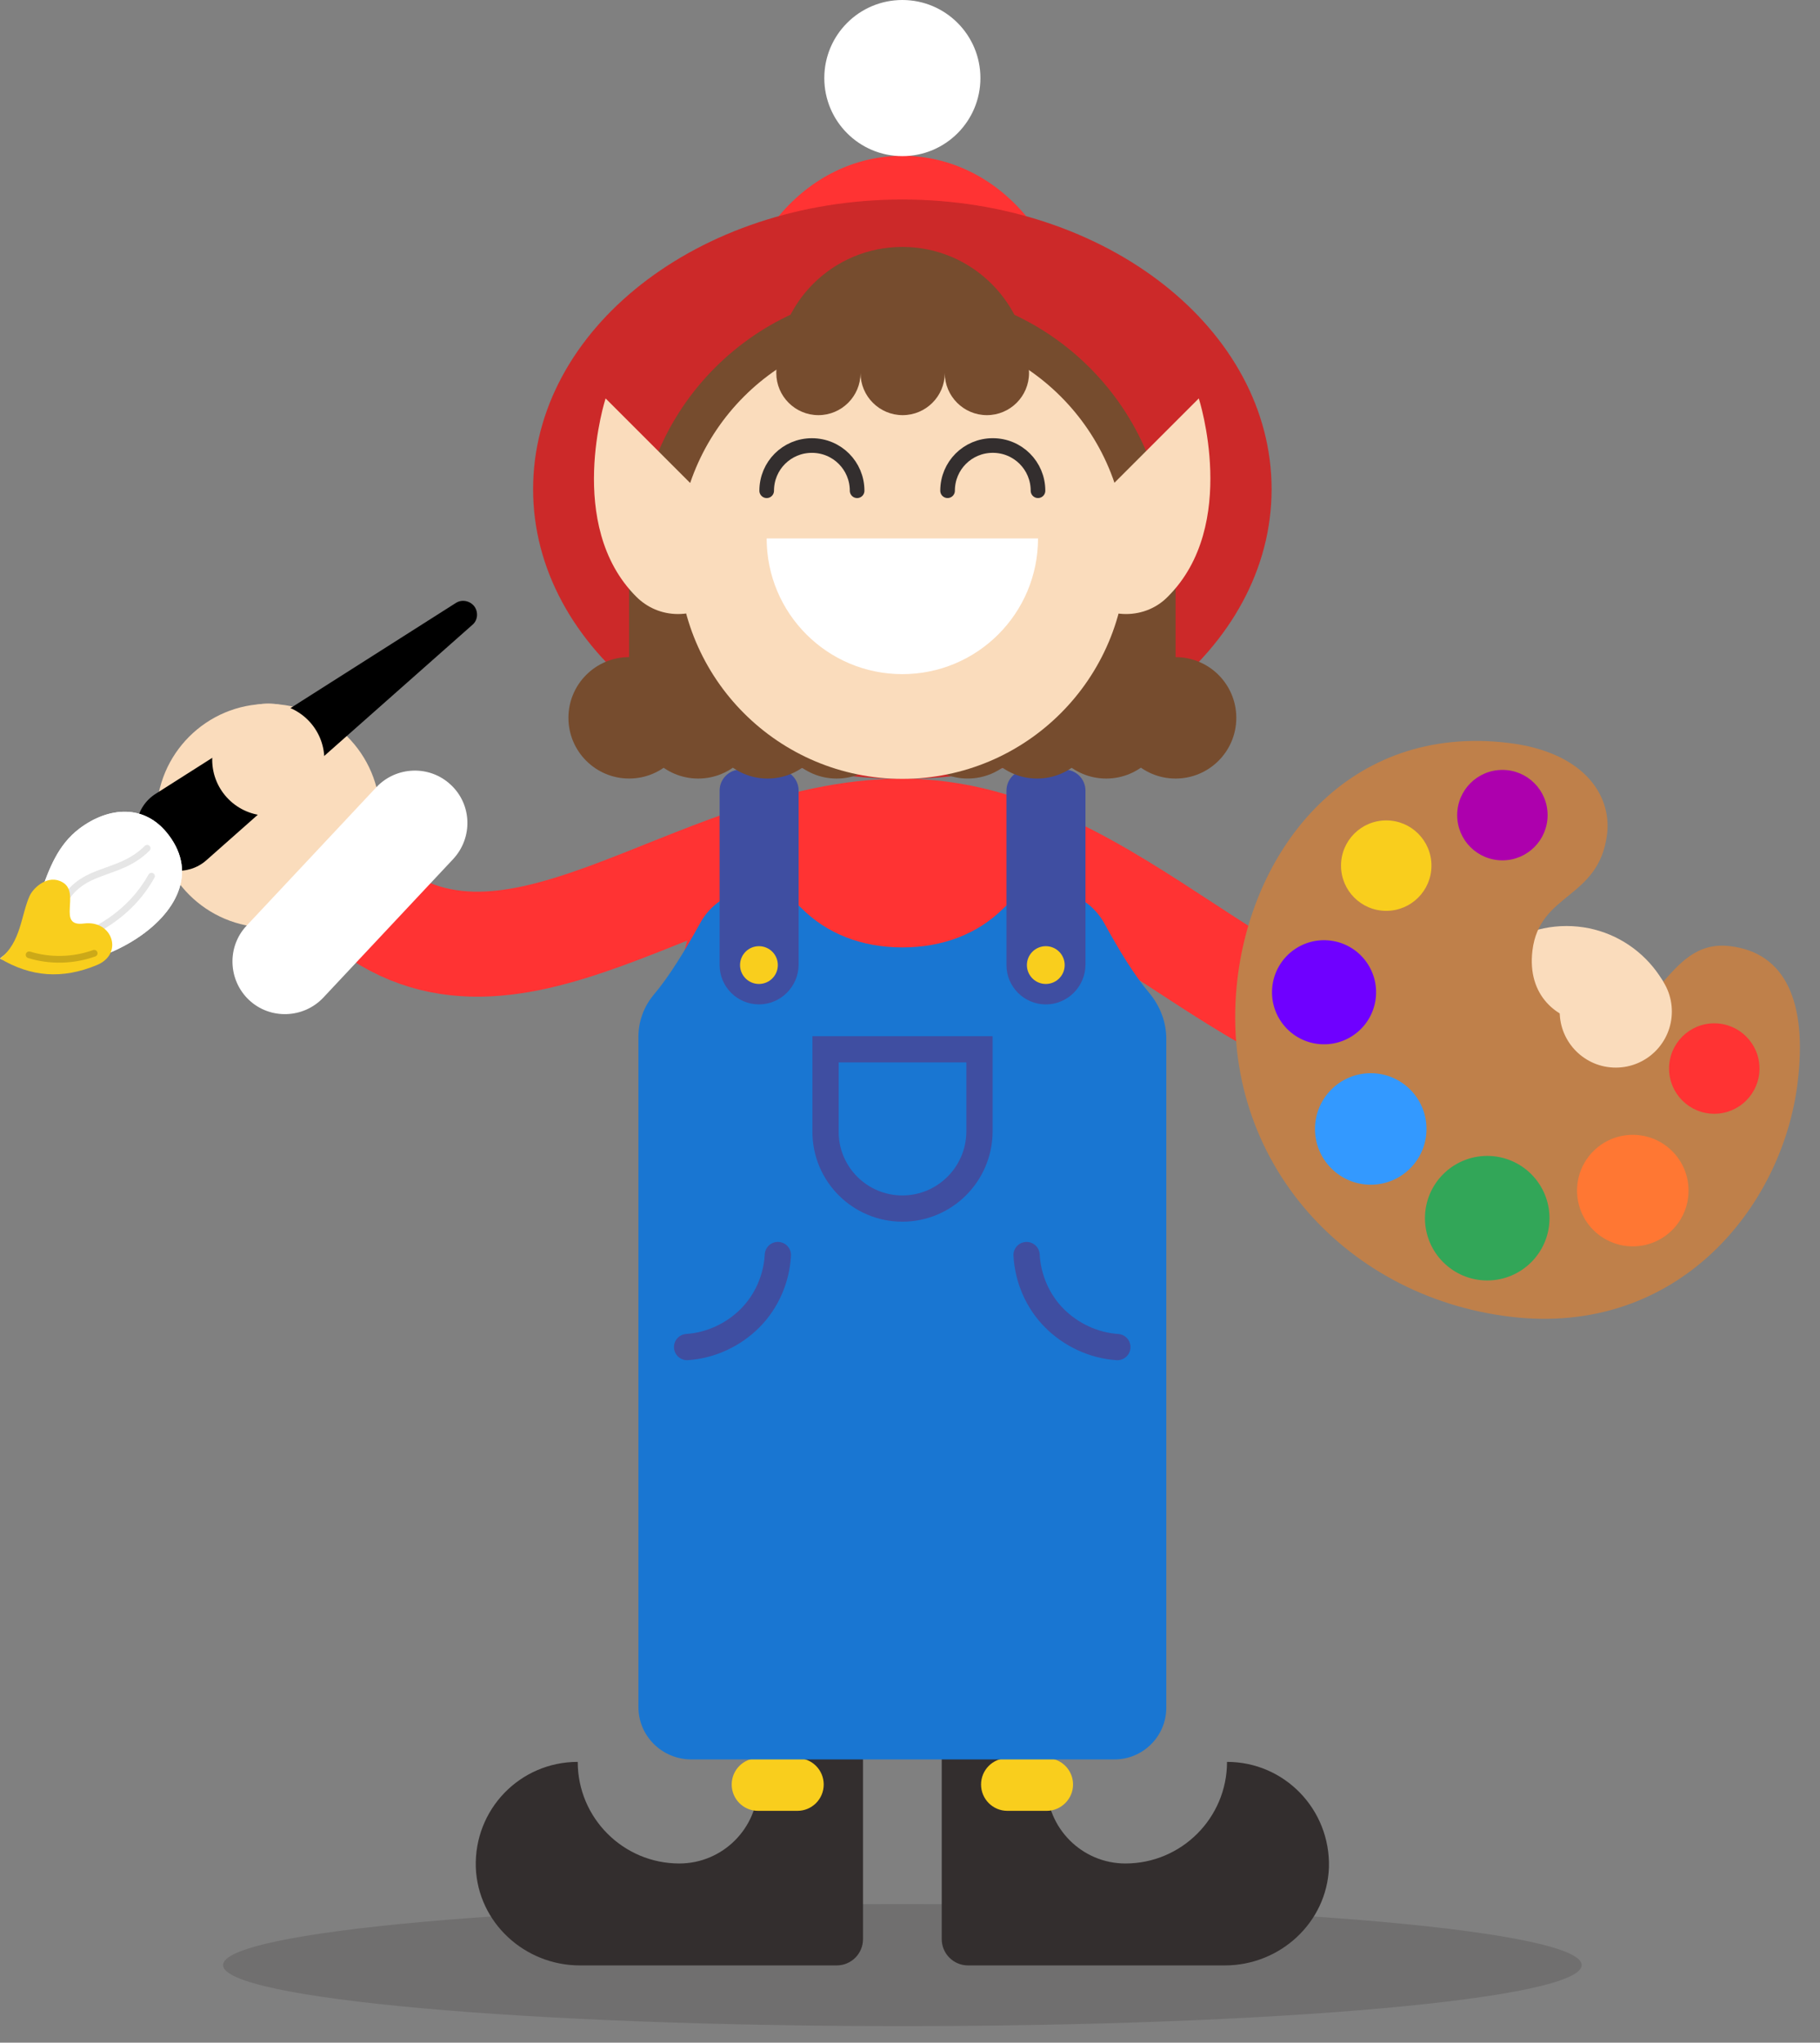 <svg width="90" height="101" fill="none" xmlns="http://www.w3.org/2000/svg"><rect width="100%" height="100%" fill="#808080" stroke="none"/><path opacity=".2" d="M44.623 100.182c18.553 0 33.593-1.351 33.593-3.018 0-1.667-15.04-3.018-33.593-3.018-18.553 0-33.593 1.351-33.593 3.018 0 1.667 15.04 3.018 33.593 3.018z" fill="#332E2E"/><path d="M49.158 64.093v20.419" stroke="#FADCBC" stroke-width="5.192" stroke-miterlimit="10" stroke-linecap="round"/><path d="M60.677 87.116c0 2.773-2.252 5.024-5.024 5.024-2.145 0-3.891-1.746-3.891-3.891v-3.722h-5.193v11.351c0 .72.582 1.302 1.302 1.302h12.699c2.727 0 5.04-2.114 5.147-4.841.077-2.88-2.206-5.223-5.04-5.223z" fill="#332E2E"/><path d="M51.761 89.537h-1.945c-.72 0-1.302-.582-1.302-1.302 0-.72.582-1.302 1.302-1.302h1.945c.72 0 1.302.582 1.302 1.302 0 .72-.598 1.302-1.302 1.302z" fill="#F9CE1D"/><path d="M40.073 64.093v20.419" stroke="#FADCBC" stroke-width="5.192" stroke-miterlimit="10" stroke-linecap="round"/><path d="M28.569 87.116c0 2.773 2.252 5.024 5.024 5.024 2.145 0 3.891-1.746 3.891-3.891v-3.722h5.193v11.351c0 .72-.582 1.302-1.302 1.302h-12.699c-2.727 0-5.04-2.114-5.147-4.841-.092-2.88 2.191-5.223 5.04-5.223z" fill="#332E2E"/><path d="M37.485 89.537h1.946c.72 0 1.302-.582 1.302-1.302 0-.72-.582-1.302-1.302-1.302h-1.946c-.72 0-1.302.582-1.302 1.302 0 .72.582 1.302 1.302 1.302z" fill="#F9CE1D"/><path d="M40.073 64.092h9.084L44.623 41.099l-4.55 22.993z" fill="#E53935"/><path d="M44.623 38.51c-6.112 0-11.075 4.963-11.075 11.075v9.283c0 6.112 4.963 11.075 11.075 11.075 6.112 0 11.075-4.963 11.075-11.075v-9.283c0-6.127-4.963-11.075-11.075-11.075z" fill="#F33"/><path d="M44.622 41.099c10.524 0 17.8 11.81 27.343 10.8" stroke="#F33" stroke-width="5.192" stroke-miterlimit="10" stroke-linecap="round"/><path d="M77.465 56.847c3.054 0 5.53-2.476 5.53-5.53 0-3.054-2.476-5.53-5.53-5.53s-5.53 2.476-5.53 5.53 2.476 5.53 5.53 5.53z" fill="#FADCBC"/><path d="M75.029 56.28l-.996-9.329c-.153-1.425-1.425-2.466-2.849-2.313-1.425.153-2.466 1.425-2.313 2.849l.996 9.329c.153 1.425 1.425 2.466 2.849 2.313 1.44-.138 2.466-1.425 2.313-2.849z" fill="#fff"/><path d="M88.893 53.538c-.751 6.143-5.928 12.576-14.231 11.565-8.303-1.011-14.522-8.011-13.465-16.743.781-6.449 5.499-12.576 13.388-11.627 3.692.444 5.116 2.543 4.887 4.504-.398 3.232-3.339 2.88-3.692 5.76-.276 2.283 1.271 3.385 2.604 3.554 3.692.444 3.891-4.167 7.169-3.768 2.742.322 3.83 2.773 3.339 6.755z" fill="#BF804A"/><path d="M84.772 55.07c1.235 0 2.236-1.001 2.236-2.236 0-1.235-1.001-2.236-2.236-2.236-1.235 0-2.236 1.001-2.236 2.236 0 1.235 1.001 2.236 2.236 2.236z" fill="#F33"/><path d="M74.294 42.54c1.235 0 2.236-1.001 2.236-2.236 0-1.235-1.001-2.236-2.236-2.236-1.235 0-2.236 1.001-2.236 2.236 0 1.235 1.001 2.236 2.236 2.236z" fill="#AD00AD"/><path d="M68.55 45.037c1.235 0 2.236-1.001 2.236-2.236 0-1.235-1.001-2.236-2.236-2.236-1.235 0-2.236 1.001-2.236 2.236 0 1.235 1.001 2.236 2.236 2.236z" fill="#F9CE1D"/><path d="M80.743 61.626c1.523 0 2.757-1.234 2.757-2.757s-1.234-2.757-2.757-2.757c-1.523 0-2.757 1.234-2.757 2.757s1.234 2.757 2.757 2.757z" fill="#F73"/><path d="M67.784 58.578c1.523 0 2.757-1.234 2.757-2.757 0-1.523-1.234-2.757-2.757-2.757s-2.757 1.234-2.757 2.757c0 1.523 1.234 2.757 2.757 2.757z" fill="#39F"/><path d="M68.041 49.259c.109-1.417-.951-2.654-2.369-2.763-1.417-.109-2.654.951-2.763 2.369-.109 1.417.951 2.654 2.369 2.763 1.417.109 2.654-.951 2.763-2.369z" fill="#6F00FF"/><path d="M73.544 63.312c1.7 0 3.079-1.379 3.079-3.079 0-1.7-1.379-3.079-3.079-3.079-1.7 0-3.079 1.379-3.079 3.079 0 1.7 1.379 3.079 3.079 3.079z" fill="#32A658"/><path d="M79.901 52.788c1.531 0 2.773-1.241 2.773-2.773 0-1.531-1.241-2.773-2.773-2.773s-2.773 1.241-2.773 2.773c0 1.531 1.241 2.773 2.773 2.773z" fill="#FADCBC"/><path d="M44.623 41.099c-10.524 0-19.623 10.217-27.313 3.018" stroke="#F33" stroke-width="5.192" stroke-miterlimit="10" stroke-linecap="round"/><path d="M13.266 45.863c3.054 0 5.53-2.476 5.53-5.53 0-3.054-2.476-5.53-5.53-5.53s-5.53 2.476-5.53 5.53 2.476 5.53 5.53 5.53z" fill="#FADCBC"/><path d="M23.453 29.978c-.214-.276-.613-.352-.904-.169L7.705 39.245c-1.026.643-1.271 2.022-.536 2.987.72.965 2.129 1.103 3.033.306l13.174-11.657c.245-.214.291-.613.077-.904z" fill="#000"/><path d="M0 47.396c3.952 1.731 11.213-2.298 8.349-6.097-1.195-1.593-3.002-1.394-4.412-.337C1.762 42.601 2.267 45.696 0 47.396z" fill="#fff"/><path d="M0 47.396c3.952 1.731 11.213-2.298 8.349-6.097-1.195-1.593-3.002-1.394-4.412-.337C1.762 42.601 2.267 45.696 0 47.396z" fill="#fff"/><path d="M1.869 47.044c2.956-.72 4.672-2.022 5.622-3.722M2.941 44.991c.95-2.221 2.849-1.562 4.335-3.048" stroke="#E6E6E6" stroke-width=".333" stroke-miterlimit="10" stroke-linecap="round"/><path d="M0 47.395c1.042-.781 1.042-2.175 1.471-3.11.199-.414.919-1.072 1.624-.659.919.521-.322 2.221 1.057 2.037 1.409-.184 1.976 1.501.643 2.053-1.731.72-3.278.582-4.795-.322z" fill="#F9CE1D"/><path d="M4.657 47.134c-1.026.368-2.175.398-3.217.077" stroke="#CCA918" stroke-width=".333" stroke-miterlimit="10" stroke-linecap="round"/><path d="M13.266 40.333c1.531 0 2.773-1.241 2.773-2.773s-1.241-2.773-2.773-2.773c-1.531 0-2.773 1.241-2.773 2.773s1.241 2.773 2.773 2.773z" fill="#FADCBC"/><path d="M22.288 38.801c-1.042-.98-2.696-.919-3.676.122l-6.418 6.847c-.98 1.042-.919 2.696.122 3.676 1.042.98 2.696.919 3.676-.123l6.418-6.847c.98-1.057.934-2.696-.122-3.676z" fill="#fff"/><path d="M55.698 53.323H33.547v5.53h22.15v-5.53z" fill="#332E2E"/><path d="M47.38 53.324h-5.53v5.53h5.53v-5.53z" fill="#F9CE1D"/><path d="M31.571 84.405v-33.149c0-.766.276-1.501.766-2.083.766-.904 1.547-2.191 2.282-3.523.996-1.838 3.523-2.252 4.994-.766 1.256 1.271 2.987 1.961 5.009 1.961 2.007 0 3.738-.674 4.994-1.93 1.486-1.486 3.998-1.088 5.009.766.705 1.287 1.455 2.527 2.206 3.416.536.643.843 1.44.843 2.267v33.072c0 1.409-1.149 2.558-2.558 2.558H34.129c-1.409-.031-2.558-1.164-2.558-2.589z" fill="#1976D2"/><path d="M44.622 59.757c-2.099 0-3.799-1.7-3.799-3.799v-4.075h7.613v4.075c-.015 2.099-1.716 3.799-3.814 3.799z" stroke="#3F4EA1" stroke-width="1.298" stroke-miterlimit="10" stroke-linecap="round"/><path d="M37.53 49.662c-1.072 0-1.945-.873-1.945-1.946v-8.624c0-.567.46-1.042 1.042-1.042h1.823c.567 0 1.042.46 1.042 1.042v8.624c-.015 1.072-.888 1.946-1.961 1.946z" fill="#3F4EA1"/><path d="M37.53 48.652c.516 0 .934-.418.934-.934s-.418-.934-.934-.934c-.516 0-.934.418-.934.934s.418.934.934.934z" fill="#F9CE1D"/><path d="M51.715 49.663c-1.072 0-1.945-.873-1.945-1.945v-8.624c0-.567.46-1.042 1.042-1.042h1.823c.567 0 1.042.46 1.042 1.042v8.624c-.015 1.072-.888 1.945-1.961 1.945z" fill="#3F4EA1"/><path d="M51.715 48.652c.516 0 .934-.418.934-.934 0-.516-.418-.934-.934-.934-.516 0-.934.418-.934.934 0 .516.418.934.934.934z" fill="#F9CE1D"/><path d="M33.977 66.605c1.164-.077 2.283-.597 3.11-1.425.827-.827 1.317-1.961 1.379-3.125M55.254 66.606c-1.164-.077-2.282-.598-3.11-1.425-.827-.827-1.317-1.961-1.379-3.125" stroke="#3F4EA1" stroke-width="1.298" stroke-miterlimit="10" stroke-linecap="round"/><path d="M53.4 19.041c0-7.154-4.151-11.336-8.777-11.336-4.611 0-8.777 4.182-8.777 11.336h17.555z" fill="#F33"/><path d="M44.622 7.72c2.132 0 3.86-1.728 3.86-3.86S46.754 0 44.622 0c-2.132 0-3.86 1.728-3.86 3.86s1.728 3.86 3.86 3.86z" fill="#fff"/><path d="M44.622 38.511c10.084 0 18.259-6.412 18.259-14.323 0-7.91-8.175-14.323-18.259-14.323-10.085 0-18.26 6.412-18.26 14.323 0 7.91 8.175 14.323 18.26 14.323z" fill="#CC2929"/><path d="M31.525 27.435c0-7.23 5.867-13.097 13.097-13.097 7.23 0 13.097 5.867 13.097 13.097H31.525zM34.527 38.496c1.658 0 3.002-1.344 3.002-3.002 0-1.658-1.344-3.002-3.002-3.002-1.658 0-3.002 1.344-3.002 3.002 0 1.658 1.344 3.002 3.002 3.002zM41.374 38.496c1.658 0 3.002-1.344 3.002-3.002 0-1.658-1.344-3.002-3.002-3.002-1.658 0-3.002 1.344-3.002 3.002 0 1.658 1.344 3.002 3.002 3.002z" fill="#764C2E"/><path d="M31.111 38.495c1.658 0 3.002-1.344 3.002-3.002 0-1.658-1.344-3.002-3.002-3.002-1.658 0-3.002 1.344-3.002 3.002 0 1.658 1.344 3.002 3.002 3.002zM37.958 38.496c1.658 0 3.002-1.344 3.002-3.002 0-1.658-1.344-3.002-3.002-3.002-1.658 0-3.002 1.344-3.002 3.002 0 1.658 1.344 3.002 3.002 3.002zM54.702 38.496c1.658 0 3.002-1.344 3.002-3.002 0-1.658-1.344-3.002-3.002-3.002-1.658 0-3.002 1.344-3.002 3.002 0 1.658 1.344 3.002 3.002 3.002zM47.854 38.495c1.658 0 3.002-1.344 3.002-3.002 0-1.658-1.344-3.002-3.002-3.002-1.658 0-3.002 1.344-3.002 3.002 0 1.658 1.344 3.002 3.002 3.002z" fill="#764C2E"/><path d="M58.134 38.496c1.658 0 3.002-1.344 3.002-3.002 0-1.658-1.344-3.002-3.002-3.002-1.658 0-3.002 1.344-3.002 3.002 0 1.658 1.344 3.002 3.002 3.002zM51.287 38.496c1.658 0 3.002-1.344 3.002-3.002 0-1.658-1.344-3.002-3.002-3.002-1.658 0-3.002 1.344-3.002 3.002 0 1.658 1.344 3.002 3.002 3.002z" fill="#764C2E"/><path d="M58.133 27.436H31.111v8.073h27.022v-8.073z" fill="#764C2E"/><path d="M59.281 19.699l-5.668 5.668c-.536.536-.858 1.256-.858 2.068 0 1.624 1.317 2.926 2.926 2.926.812 0 1.547-.322 2.068-.858 3.554-3.538 1.532-9.804 1.532-9.804zM35.615 25.367l-5.668-5.668s-2.022 6.265 1.516 9.804c.536.536 1.256.858 2.068.858 1.624 0 2.926-1.317 2.926-2.926.015-.812-.306-1.547-.843-2.068z" fill="#FADCBC"/><path d="M44.622 38.511c6.117 0 11.075-4.958 11.075-11.075 0-6.117-4.958-11.075-11.075-11.075-6.117 0-11.075 4.959-11.075 11.075 0 6.117 4.958 11.075 11.075 11.075z" fill="#FADCBC"/><path d="M44.622 12.209c-3.447 0-6.234 2.788-6.234 6.235 0 1.149.934 2.083 2.083 2.083 1.149 0 2.083-.934 2.083-2.083 0 1.149.934 2.083 2.083 2.083 1.149 0 2.083-.934 2.083-2.083 0 1.149.934 2.083 2.083 2.083 1.149 0 2.083-.934 2.083-2.083-.031-3.447-2.819-6.235-6.265-6.235z" fill="#764C2E"/><path d="M37.913 24.265c0-1.241.996-2.236 2.236-2.236s2.236.996 2.236 2.236M46.858 24.264c0-1.241.996-2.236 2.236-2.236s2.236.996 2.236 2.236" stroke="#332E2E" stroke-width=".723" stroke-miterlimit="10" stroke-linecap="round"/><path d="M51.331 26.623c0 3.707-3.002 6.71-6.709 6.71-3.707 0-6.71-3.002-6.71-6.71h13.419z" fill="#fff"/></svg>